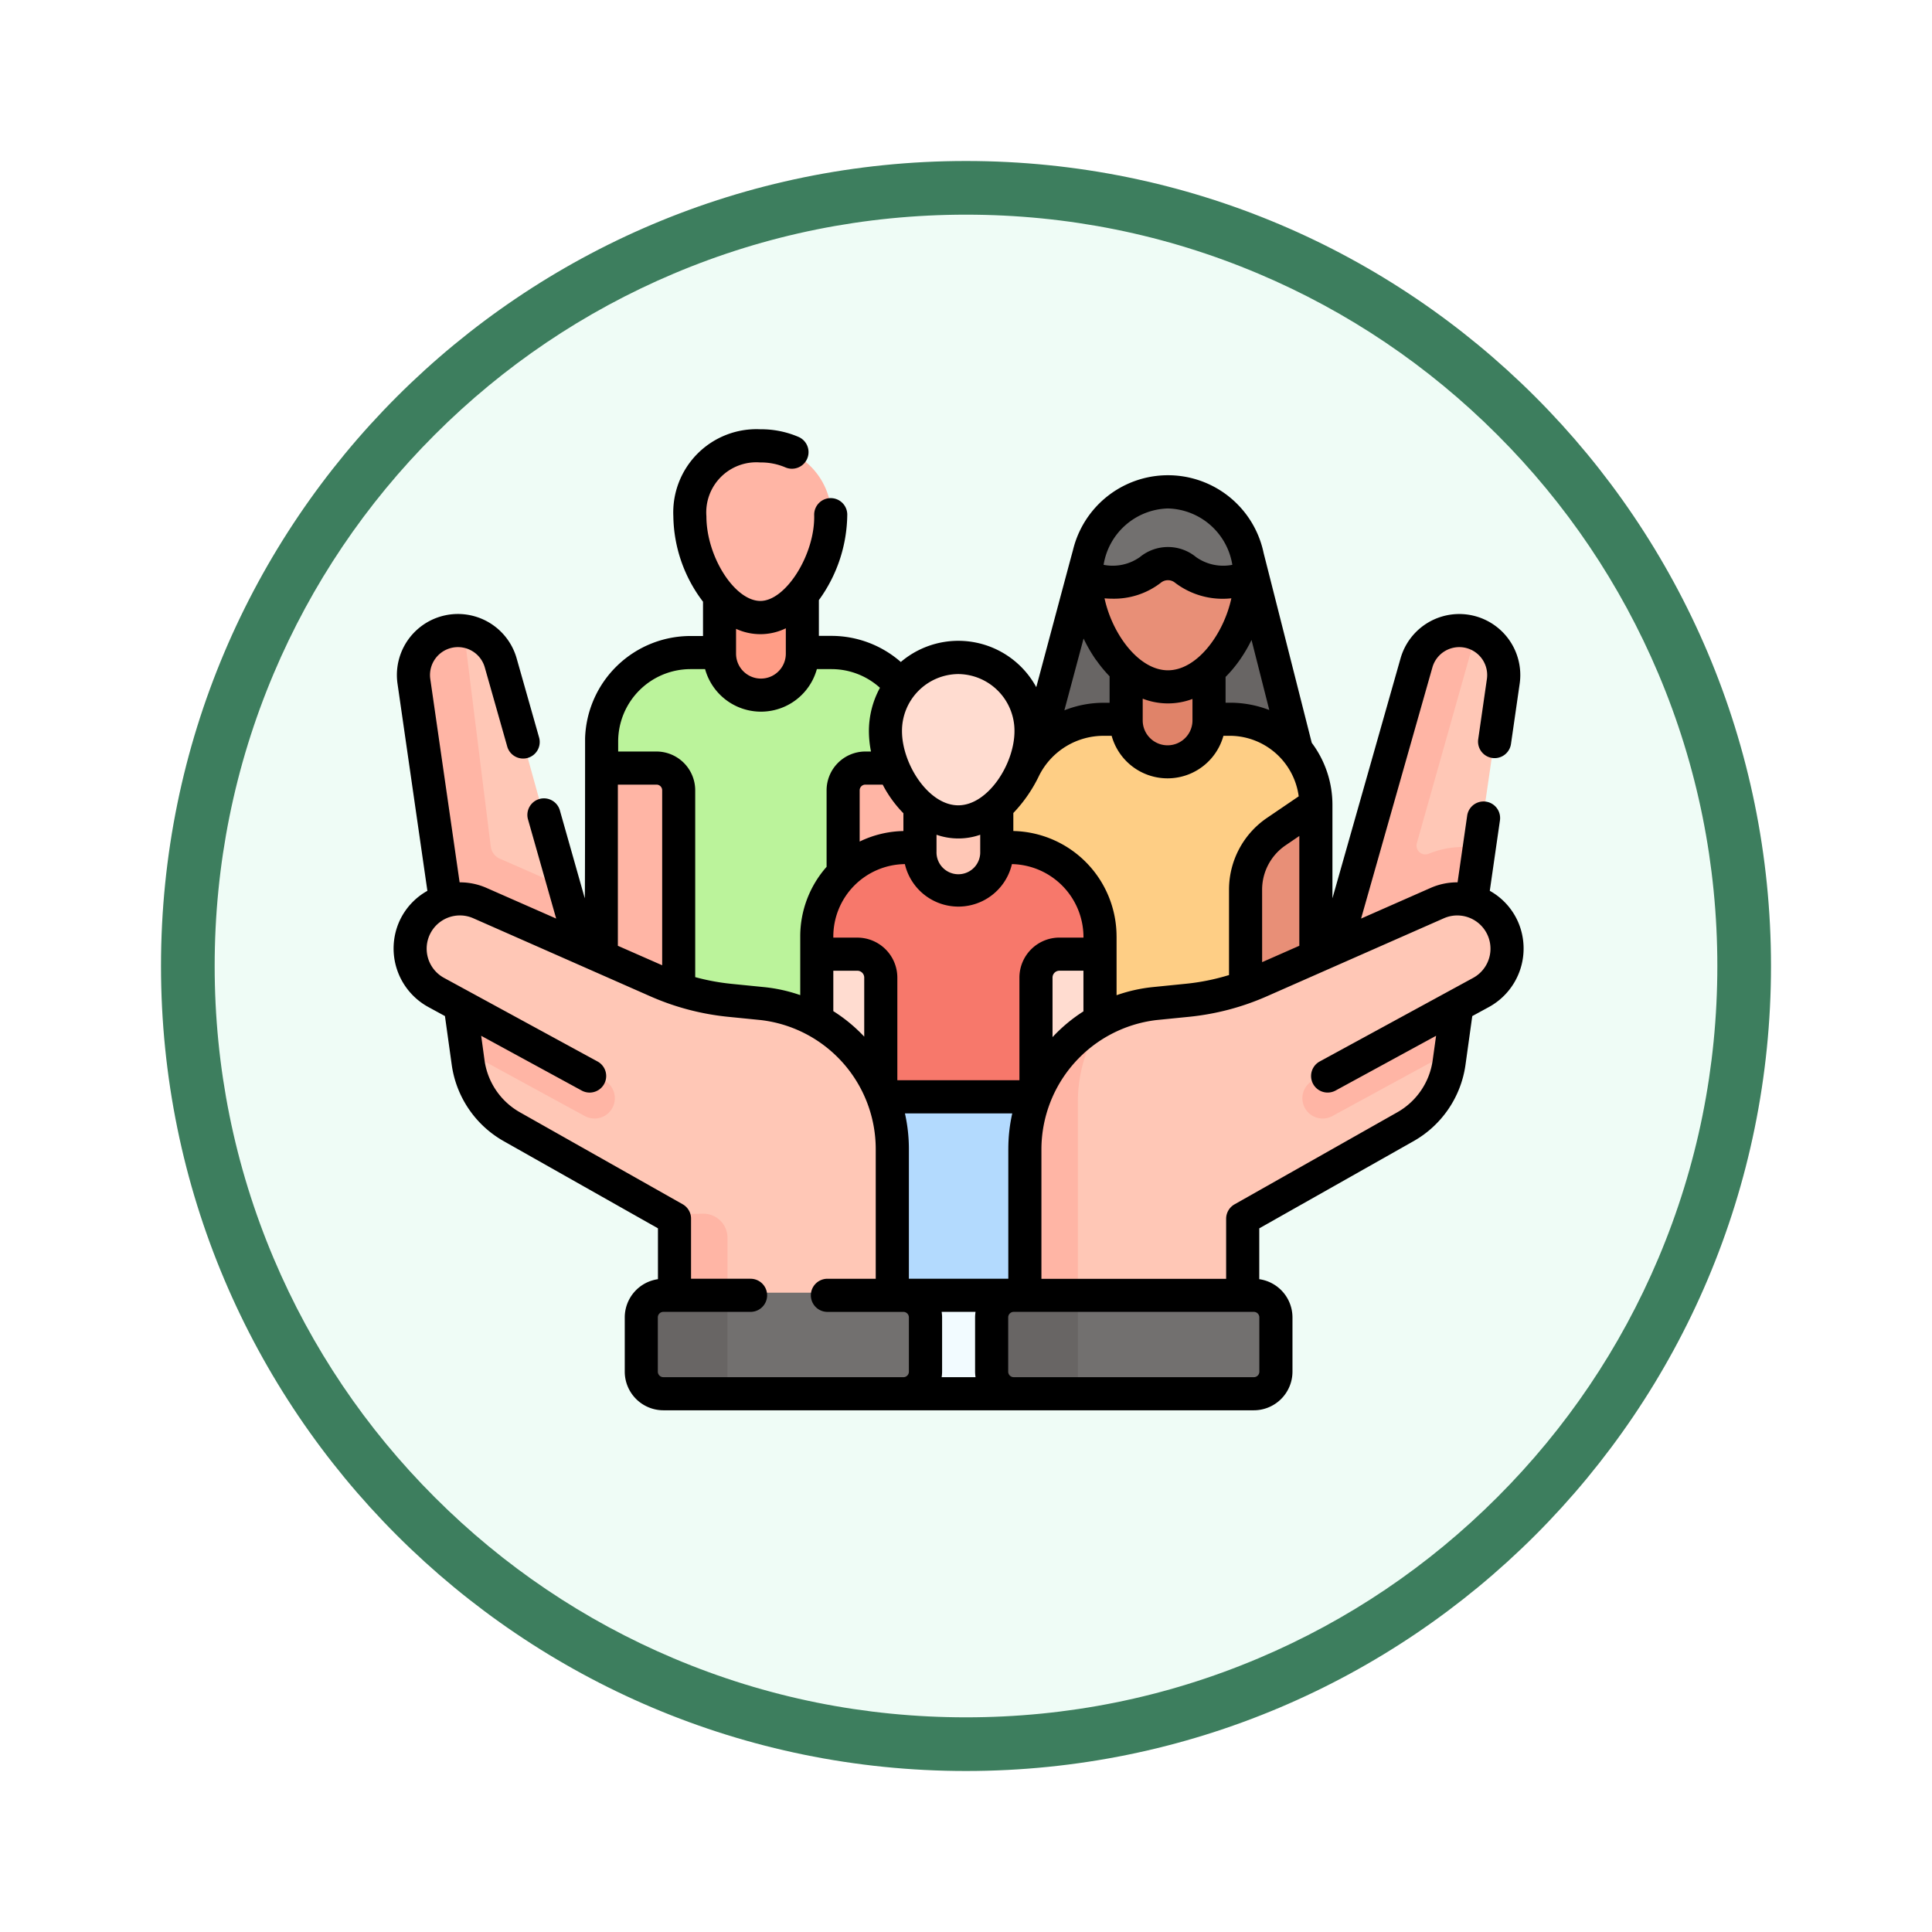 <svg xmlns="http://www.w3.org/2000/svg" xmlns:xlink="http://www.w3.org/1999/xlink" width="108" height="108" viewBox="0 0 108 108">
  <defs>
    <filter id="Trazado_982547" x="0" y="0" width="108" height="108" filterUnits="userSpaceOnUse">
      <feOffset dy="3" input="SourceAlpha"/>
      <feGaussianBlur stdDeviation="3" result="blur"/>
      <feFlood flood-opacity="0.161"/>
      <feComposite operator="in" in2="blur"/>
      <feComposite in="SourceGraphic"/>
    </filter>
  </defs>
  <g id="Grupo_1159235" data-name="Grupo 1159235" transform="translate(-616 -1843)">
    <g id="Grupo_1154366" data-name="Grupo 1154366" transform="translate(0 -2067)">
      <g id="Grupo_1153177" data-name="Grupo 1153177" transform="translate(362 3397)">
        <g id="Grupo_1149598" data-name="Grupo 1149598" transform="translate(80 315)">
          <g id="Grupo_1148770" data-name="Grupo 1148770" transform="translate(-27 -2583)">
            <g id="Grupo_1146954" data-name="Grupo 1146954" transform="translate(-415 -1202)">
              <g transform="matrix(1, 0, 0, 1, 616, 3983)" filter="url(#Trazado_982547)">
                <g id="Trazado_982547-2" data-name="Trazado 982547" transform="translate(9 6)" fill="#effcf6">
                  <path d="M 45 88.5 C 39.127 88.5 33.43 87.35 28.068 85.082 C 22.889 82.891 18.236 79.755 14.241 75.759 C 10.245 71.764 7.109 67.111 4.918 61.932 C 2.65 56.57 1.5 50.873 1.5 45 C 1.5 39.127 2.65 33.43 4.918 28.068 C 7.109 22.889 10.245 18.236 14.241 14.241 C 18.236 10.245 22.889 7.109 28.068 4.918 C 33.43 2.65 39.127 1.5 45 1.5 C 50.873 1.5 56.57 2.65 61.932 4.918 C 67.111 7.109 71.764 10.245 75.759 14.241 C 79.755 18.236 82.891 22.889 85.082 28.068 C 87.35 33.43 88.5 39.127 88.5 45 C 88.5 50.873 87.35 56.57 85.082 61.932 C 82.891 67.111 79.755 71.764 75.759 75.759 C 71.764 79.755 67.111 82.891 61.932 85.082 C 56.57 87.35 50.873 88.5 45 88.5 Z" stroke="none"/>
                  <path d="M 45 3 C 39.329 3 33.829 4.11 28.653 6.299 C 23.652 8.415 19.16 11.443 15.302 15.302 C 11.443 19.16 8.415 23.652 6.299 28.653 C 4.11 33.829 3 39.329 3 45 C 3 50.671 4.11 56.171 6.299 61.347 C 8.415 66.348 11.443 70.84 15.302 74.698 C 19.16 78.557 23.652 81.585 28.653 83.701 C 33.829 85.89 39.329 87 45 87 C 50.671 87 56.171 85.89 61.347 83.701 C 66.348 81.585 70.84 78.557 74.698 74.698 C 78.557 70.84 81.585 66.348 83.701 61.347 C 85.89 56.171 87 50.671 87 45 C 87 39.329 85.89 33.829 83.701 28.653 C 81.585 23.652 78.557 19.16 74.698 15.302 C 70.84 11.443 66.348 8.415 61.347 6.299 C 56.171 4.11 50.671 3 45 3 M 45 0 C 69.853 0 90 20.147 90 45 C 90 69.853 69.853 90 45 90 C 20.147 90 0 69.853 0 45 C 0 20.147 20.147 0 45 0 Z" stroke="none" fill="#3d7e5e"/>
                </g>
              </g>
            </g>
          </g>
        </g>
      </g>
    </g>
    <g id="social_1_" data-name="social (1)" transform="translate(637.999 1833.223)">
      <g id="Grupo_1159234" data-name="Grupo 1159234" transform="translate(0.922 34.702)">
        <path id="Trazado_994713" data-name="Trazado 994713" d="M306.881,100.226,303.889,88.4l-8.926-.262-2.419,12.032Z" transform="translate(-257.365 -82.351)" fill="#686564"/>
        <path id="Trazado_994714" data-name="Trazado 994714" d="M113.464,137.338V138.8l-2.43.439a1.221,1.221,0,0,0-1.221,1.221l-.591,7.565.006-.072v6.2H100.19l-.654-13.691a1.221,1.221,0,0,0-1.221-1.221l-2.362-.439v-1.462a4.885,4.885,0,0,1,4.884-4.884h7.743A4.885,4.885,0,0,1,113.464,137.338Z" transform="translate(-85.034 -121.203)" fill="#bbf39b"/>
        <path id="Trazado_994715" data-name="Trazado 994715" d="M289.232,182.932l1.308,5.23a.611.611,0,0,1-.592.759H273.6l.636-6.754-.967-12.738c0-2.7,3.154-4.993,5.851-4.993h7.01a4.884,4.884,0,0,1,4.884,4.884v1.95Z" transform="translate(-240.465 -149.238)" fill="#fece85"/>
        <path id="Trazado_994716" data-name="Trazado 994716" d="M390.442,211.9v10.9a1.874,1.874,0,0,1-3.749,0v-7.159a3.738,3.738,0,0,1,3.739-3.738Z" transform="translate(-339.896 -190.843)" fill="#e88f77"/>
        <path id="Trazado_994717" data-name="Trazado 994717" d="M207.726,183.88v10.286a2.118,2.118,0,1,1-4.236,0v-1.133l-.006.072v-8a1.221,1.221,0,0,1,1.221-1.221Z" transform="translate(-179.295 -166.283)" fill="#ffb5a5"/>
        <path id="Trazado_994718" data-name="Trazado 994718" d="M100.189,185.1v11.533a2.119,2.119,0,1,1-4.237,0V183.88h3.016A1.221,1.221,0,0,1,100.189,185.1Z" transform="translate(-85.033 -166.283)" fill="#ffb5a5"/>
        <path id="Trazado_994719" data-name="Trazado 994719" d="M153.015,103h-4.552V106.7a2.276,2.276,0,0,0,4.552,0Z" transform="translate(-131.064 -95.385)" fill="#ff9d86"/>
        <path id="Trazado_994720" data-name="Trazado 994720" d="M195.374,264.379l-.186,7.73c0,.9-.91-.075-1.81-.075a1.63,1.63,0,0,1-1.63-1.63v-6.379l2.894-.378A.732.732,0,0,1,195.374,264.379Z" transform="translate(-169.007 -236.205)" fill="#ffdcd0"/>
        <path id="Trazado_994721" data-name="Trazado 994721" d="M292.059,262.817V269.2a1.631,1.631,0,0,1-1.63,1.63c-.451,0-1.213,1.1-1.509.807a1.474,1.474,0,0,1-.488-1.08V263a.732.732,0,0,1,.733-.733Z" transform="translate(-253.761 -234.998)" fill="#ffdcd0"/>
        <path id="Trazado_994722" data-name="Trazado 994722" d="M218.167,308.315v14.292H226.8l.4-1.569V308.315l-4.519-.907Z" transform="translate(-192.166 -274.567)" fill="#b3dafe"/>
        <path id="Trazado_994723" data-name="Trazado 994723" d="M207.3,226.384v.972h-2.528a.732.732,0,0,0-.733.733v7.838h-9.037v-7.838a.732.732,0,0,0-.733-.733h-2.528v-.972a4.885,4.885,0,0,1,4.884-4.884h5.789A4.885,4.885,0,0,1,207.3,226.384Z" transform="translate(-169.007 -199.26)" fill="#f7786b"/>
        <path id="Trazado_994724" data-name="Trazado 994724" d="M241.907,203.746h-4.219v2.14a2.11,2.11,0,0,0,4.219,0v-2.14Z" transform="translate(-209.278 -183.697)" fill="#ffc7b6"/>
        <path id="Trazado_994725" data-name="Trazado 994725" d="M231.444,424.884H237.5v5.5h-6.052Z" transform="translate(-203.805 -377.547)" fill="#f2fbff"/>
        <g id="Grupo_1159233" data-name="Grupo 1159233" transform="translate(0 10.172)">
          <g id="Grupo_1159231" data-name="Grupo 1159231" transform="translate(32.513 0)">
            <path id="Trazado_994726" data-name="Trazado 994726" d="M433.849,127.928l-1.381,9.478-.922,1.892.274,2.561-7.666,2.509,5.353-16.69c.274-.965.593-2.155,1.568-2.282,0,0,.215-.021.321-.021a8.555,8.555,0,0,0,.958-.094,2.488,2.488,0,0,1,1.494,2.646Z" transform="translate(-405.248 -125.087)" fill="#ffc7b6"/>
            <path id="Trazado_994727" data-name="Trazado 994727" d="M432.469,136.024l-.032.222-.616,4.231-4.545,1.487-3.121,1.022,1.335-4.816L429,125.513a2.488,2.488,0,0,1,2.071-1.787h.006a2.4,2.4,0,0,1,.315-.021,2.462,2.462,0,0,1,.966.195l-3.342,11.844a.494.494,0,0,0,.652.594A5.14,5.14,0,0,1,432.469,136.024Z" transform="translate(-405.248 -123.705)" fill="#ffb5a5"/>
            <path id="Trazado_994728" data-name="Trazado 994728" d="M318.556,246.868a2.783,2.783,0,0,1-1.452,2.446l-1.368.858-.818,1.73.454.886-.064.463a4.873,4.873,0,0,1-2.427,3.567l-8.919,5.041a.374.374,0,0,0-.188.322v4.091l-5.486,1.535-5.9-1.535v-8.221c0-1.842.111-3.41,1.266-4.866l.048-.06a11.47,11.47,0,0,1,2.487-2.431,7.917,7.917,0,0,1,2.662-.751l1.831-.184a13.4,13.4,0,0,0,4.067-1.071l10.31-4.544a2.3,2.3,0,0,1,3.259,1.6A2.776,2.776,0,0,1,318.556,246.868Z" transform="translate(-289.739 -229.084)" fill="#ffc7b6"/>
            <path id="Trazado_994729" data-name="Trazado 994729" d="M290.576,298.819a8.159,8.159,0,0,0-1.629,4.89v11.369l-2.962-.68v-8.221a8.169,8.169,0,0,1,1.778-5.084l.048-.061A7.931,7.931,0,0,1,290.576,298.819Z" transform="translate(-284.128 -277.21)" fill="#ffb5a5"/>
            <path id="Trazado_994730" data-name="Trazado 994730" d="M274.959,425.263l3.289-.38h9.894a1.178,1.178,0,0,1,1.178,1.178v3.145a1.178,1.178,0,0,1-1.178,1.178h-9.894l-3.266-.211A1.178,1.178,0,0,1,273.8,429l-.023-2.555A1.178,1.178,0,0,1,274.959,425.263Z" transform="translate(-273.43 -387.717)" fill="#72706f"/>
            <path id="Trazado_994731" data-name="Trazado 994731" d="M275.757,424.884v5.5h-3.639a1.178,1.178,0,0,1-1.178-1.178v-3.145a1.177,1.177,0,0,1,1.178-1.177Z" transform="translate(-270.939 -387.718)" fill="#686564"/>
            <path id="Trazado_994732" data-name="Trazado 994732" d="M411.952,300.515a1.134,1.134,0,0,0,1.427.285l6.585-3.588.364-2.616-7.214,3.818-.767.367a1.134,1.134,0,0,0-.395,1.733Z" transform="translate(-394.332 -273.509)" fill="#ffb5a5"/>
          </g>
          <g id="Grupo_1159232" data-name="Grupo 1159232">
            <path id="Trazado_994733" data-name="Trazado 994733" d="M14.894,140.8,12.824,127.02c-.216-1.5.507-2.8,2.021-2.8.108,0,.177-.354.282-.34a2.486,2.486,0,0,1,2.071,1.786l3.507,12.657-.425,1.837,1.76,2.979Z" transform="translate(-12.13 -123.853)" fill="#ffc7b6"/>
            <path id="Trazado_994734" data-name="Trazado 994734" d="M18.724,142.985l-4.2-1.373-3.469-1.135-.616-4.231-1.413-9.7a2.485,2.485,0,0,1,2.781-2.82l1.519,12.2a.862.862,0,0,0,.514.686c1.034.446,3.486,1.536,3.545,1.559Z" transform="translate(-8.814 -123.704)" fill="#ffb5a5"/>
            <path id="Trazado_994735" data-name="Trazado 994735" d="M32.648,252.966l-.048-.061a7.938,7.938,0,0,0-5.427-2.964l-1.831-.184a13.4,13.4,0,0,1-4.067-1.071l-10.31-4.544a2.3,2.3,0,0,0-3.259,1.6,2.783,2.783,0,0,0,1.212,3.574l1.369.858L11.1,251.9l-.454.886.064.462a4.87,4.87,0,0,0,2.427,3.568l8.919,5.041c.116.066.587.5.587.629l.093,3.784,4.994,1.535,6.691-1.535v-8.222a8.169,8.169,0,0,0-1.778-5.083Z" transform="translate(-7.465 -229.083)" fill="#ffc7b6"/>
            <path id="Trazado_994736" data-name="Trazado 994736" d="M128.893,390.437v3.1l-1.8,1.535-1.166-1.535v-4.091a.37.37,0,0,0-.188-.322l1.79-.026A1.34,1.34,0,0,1,128.893,390.437Z" transform="translate(-111.148 -356.347)" fill="#ffb5a5"/>
            <path id="Trazado_994737" data-name="Trazado 994737" d="M116.245,425.263l3.289-.38h9.894a1.178,1.178,0,0,1,1.178,1.178v3.145a1.178,1.178,0,0,1-1.178,1.178h-9.894l-3.266-.211A1.178,1.178,0,0,1,115.09,429l-.023-2.555A1.178,1.178,0,0,1,116.245,425.263Z" transform="translate(-101.789 -387.717)" fill="#72706f"/>
            <path id="Trazado_994738" data-name="Trazado 994738" d="M117.042,424.884v5.5H113.4a1.178,1.178,0,0,1-1.178-1.178v-3.145a1.177,1.177,0,0,1,1.178-1.177Z" transform="translate(-99.297 -387.718)" fill="#686564"/>
            <path id="Trazado_994739" data-name="Trazado 994739" d="M38.7,300.515a1.134,1.134,0,0,1-1.427.285l-6.585-3.588-.364-2.616,7.214,3.818.767.367A1.134,1.134,0,0,1,38.7,300.515Z" transform="translate(-27.502 -273.509)" fill="#ffb5a5"/>
          </g>
        </g>
        <path id="Trazado_994740" data-name="Trazado 994740" d="M142.39,45.214c0,2.537-1.763,5.659-3.938,5.659s-3.938-3.122-3.938-5.659a3.938,3.938,0,0,1,7.876,0Z" transform="translate(-118.836 -41.276)" fill="#ffb5a5"/>
        <path id="Trazado_994741" data-name="Trazado 994741" d="M230.964,143.252c0,2.275-1.822,5.07-4.069,5.07s-4.069-2.8-4.069-5.07a4.07,4.07,0,1,1,8.139,0Z" transform="translate(-196.249 -127.057)" fill="#ffdcd0"/>
        <path id="Trazado_994742" data-name="Trazado 994742" d="M336.495,132.5v3.779a2.316,2.316,0,1,1-4.633,0v-3.826Z" transform="translate(-291.831 -121.203)" fill="#e08369"/>
        <path id="Trazado_994743" data-name="Trazado 994743" d="M322.591,86.807c-.031,2.664-2.076,5.994-4.594,5.994s-4.563-3.329-4.594-5.994c1.208.286,2.573-.616,3.507-1.3a1.852,1.852,0,0,1,2.174,0C320.018,86.191,321.383,87.093,322.591,86.807Z" transform="translate(-275.65 -79.736)" fill="#e88f77"/>
        <path id="Trazado_994744" data-name="Trazado 994744" d="M322.591,63.694v.06a4.361,4.361,0,0,1-3.507-.54,1.852,1.852,0,0,0-2.174,0,4.361,4.361,0,0,1-3.507.54v-.06a4.6,4.6,0,1,1,9.188,0Z" transform="translate(-275.65 -56.683)" fill="#72706f"/>
      </g>
      <path id="Trazado_994745" data-name="Trazado 994745" d="M62.857,61.3a3.688,3.688,0,0,0-1.576-1.726l.568-3.937a.925.925,0,1,0-1.832-.264L59.48,59.1a3.68,3.68,0,0,0-1.508.313l-3.885,1.712,3.987-14.044a1.561,1.561,0,0,1,3.046.649L60.634,51.1a.925.925,0,1,0,1.832.264l.486-3.368a3.412,3.412,0,0,0-6.659-1.418L52.485,59.992v-5.2A5.781,5.781,0,0,0,51.329,51.3s-2.681-10.58-2.688-10.6a5.462,5.462,0,0,0-10.665-.15c-.018.042-2.029,7.58-2.047,7.64a4.959,4.959,0,0,0-7.572-1.408,5.892,5.892,0,0,0-3.88-1.459h-.7v-2a8.244,8.244,0,0,0,1.587-4.791.925.925,0,0,0-.925-.91h-.015a.925.925,0,0,0-.91.94c.06,2.185-1.58,4.813-3.012,4.808s-3.013-2.477-3.013-4.734A2.8,2.8,0,0,1,20.5,35.628a3.465,3.465,0,0,1,1.4.274.925.925,0,1,0,.742-1.7,5.3,5.3,0,0,0-2.137-.429,4.653,4.653,0,0,0-4.864,4.864A8.055,8.055,0,0,0,17.3,43.413V45.33h-.7a5.9,5.9,0,0,0-5.892,5.72s0,8.729-.017,8.943l-1.4-4.94a.926.926,0,0,0-1.781.505l1.581,5.567L5.2,59.413A3.683,3.683,0,0,0,3.694,59.1L2.054,47.73A1.561,1.561,0,0,1,5.1,47.081l1.248,4.4a.926.926,0,1,0,1.781-.505l-1.248-4.4A3.412,3.412,0,0,0,.222,47.994l1.67,11.581A3.687,3.687,0,0,0,.317,61.3a3.729,3.729,0,0,0,1.615,4.763l.942.513.381,2.738a5.83,5.83,0,0,0,2.889,4.246l8.637,4.881v2.843a2.161,2.161,0,0,0-1.856,2.136v3.033a2.162,2.162,0,0,0,2.16,2.16H48.091a2.162,2.162,0,0,0,2.16-2.16V83.42a2.161,2.161,0,0,0-1.856-2.136V78.442l8.637-4.881a5.83,5.83,0,0,0,2.889-4.246l.381-2.738.942-.513A3.729,3.729,0,0,0,62.857,61.3ZM32.534,86.762H30.64a2.156,2.156,0,0,0,.025-.309V83.42a2.156,2.156,0,0,0-.025-.309h1.894a2.155,2.155,0,0,0-.025.309v3.033A2.154,2.154,0,0,0,32.534,86.762ZM24.584,66.3V64.042h1.344a.384.384,0,0,1,.384.384v3.3A8.881,8.881,0,0,0,24.584,66.3ZM41.879,48.833a3.894,3.894,0,0,0,2.782.016v1.2a1.391,1.391,0,1,1-2.782,0V48.833Zm4.633-1.215a7.244,7.244,0,0,0,.783-.936,8.325,8.325,0,0,0,.667-1.13l.993,3.916a6.1,6.1,0,0,0-2.118-.409h-.325Zm-3.222-.371c-1.634,0-3.116-2.032-3.545-4.023q.224.02.447.02a4.276,4.276,0,0,0,2.695-.887.627.627,0,0,1,.806,0,4.391,4.391,0,0,0,3.142.865C46.406,45.214,44.924,47.247,43.289,47.247Zm-4.005-.565a7.3,7.3,0,0,0,.743.9v1.481H39.7a5.912,5.912,0,0,0-2.2.422l1.074-4.014a8.335,8.335,0,0,0,.707,1.215ZM30.353,56.44a3.7,3.7,0,0,0,2.443,0v.951a1.222,1.222,0,1,1-2.443,0V56.44Zm-1.851-1.2v.992a5.857,5.857,0,0,0-2.445.588V53.955a.318.318,0,0,1,.317-.317h.97a6.654,6.654,0,0,0,1.158,1.6Zm-3.918,6.885a4.05,4.05,0,0,1,4-4.044,3.072,3.072,0,0,0,5.984,0,4.085,4.085,0,0,1,4,4.108H37.222a2.238,2.238,0,0,0-2.235,2.235v5.739H28.163V64.426a2.238,2.238,0,0,0-2.235-2.235H24.584v-.064Zm9.782,11.861v7.274H28.808V73.987a9.018,9.018,0,0,0-.221-1.971h6a9.026,9.026,0,0,0-.22,1.971Zm2.472-9.562a.385.385,0,0,1,.384-.384h1.344v2.273a8.873,8.873,0,0,0-1.728,1.44Zm3.579-2.3a5.9,5.9,0,0,0-5.77-5.893V55.225a8.067,8.067,0,0,0,1.45-2.109A4.032,4.032,0,0,1,39.7,50.909h.443a3.241,3.241,0,0,0,6.248,0h.443A3.9,3.9,0,0,1,50.6,54.292L48.824,55.5a4.851,4.851,0,0,0-2.12,4.011v4.772a12.458,12.458,0,0,1-2.42.488l-1.831.184a8.8,8.8,0,0,0-2.035.455V62.127Zm8.137-2.612a3,3,0,0,1,1.312-2.481l.768-.523v6.138l-2.079.916ZM43.289,38.2a3.745,3.745,0,0,1,3.6,3.151,2.628,2.628,0,0,1-2.028-.433,2.471,2.471,0,0,0-3.14,0,2.628,2.628,0,0,1-2.028.433,3.745,3.745,0,0,1,3.6-3.151ZM31.567,47.457a3.172,3.172,0,0,1,3.144,3.193c0,1.827-1.48,4.145-3.144,4.145s-3.144-2.318-3.144-4.145A3.173,3.173,0,0,1,31.567,47.457ZM21.929,44.9v1.419a1.391,1.391,0,0,1-2.782,0v-1.39a3.245,3.245,0,0,0,2.782-.03ZM16.6,47.181h.816a3.241,3.241,0,0,0,6.248,0h.816a4.043,4.043,0,0,1,2.711,1.044,5.051,5.051,0,0,0-.617,2.425,5.871,5.871,0,0,0,.116,1.137h-.314a2.171,2.171,0,0,0-2.168,2.168v4.278a5.87,5.87,0,0,0-1.473,3.893v3.279a8.8,8.8,0,0,0-2.011-.447l-1.831-.183a12.468,12.468,0,0,1-2.029-.376l0-10.443A2.171,2.171,0,0,0,14.7,51.787l-2.143,0v-.559A4.049,4.049,0,0,1,16.6,47.181ZM12.54,53.638H14.7a.317.317,0,0,1,.317.317l0,9.781L12.54,62.647ZM28.5,86.762H15.083a.309.309,0,0,1-.309-.309V83.42a.309.309,0,0,1,.309-.309h4.875a.925.925,0,1,0,0-1.851H16.631V77.9a.925.925,0,0,0-.47-.806L7.054,71.949a3.968,3.968,0,0,1-1.966-2.89L4.9,67.679l5.619,3.061a.925.925,0,1,0,.886-1.625L2.817,64.438a1.858,1.858,0,0,1,1.639-3.331l9.9,4.365a14.3,14.3,0,0,0,4.348,1.145l1.831.183a7.267,7.267,0,0,1,6.42,7.187v7.274H24.285a.926.926,0,1,0,0,1.851H28.5a.309.309,0,0,1,.309.309v3.033a.309.309,0,0,1-.309.309h0Zm19.9-.309a.309.309,0,0,1-.308.309H34.669a.309.309,0,0,1-.309-.309V83.42a.309.309,0,0,1,.309-.309H48.091a.309.309,0,0,1,.308.309ZM60.357,64.438l-8.583,4.676a.925.925,0,1,0,.886,1.625l5.619-3.061-.192,1.381a3.967,3.967,0,0,1-1.966,2.89L47.013,77.1a.926.926,0,0,0-.47.806v3.359H36.217V73.987a7.293,7.293,0,0,1,6.42-7.187l1.831-.183a14.3,14.3,0,0,0,4.348-1.145l9.9-4.364a1.858,1.858,0,0,1,1.639,3.331Z" transform="translate(0)"/>
    </g>
  </g>
</svg>
